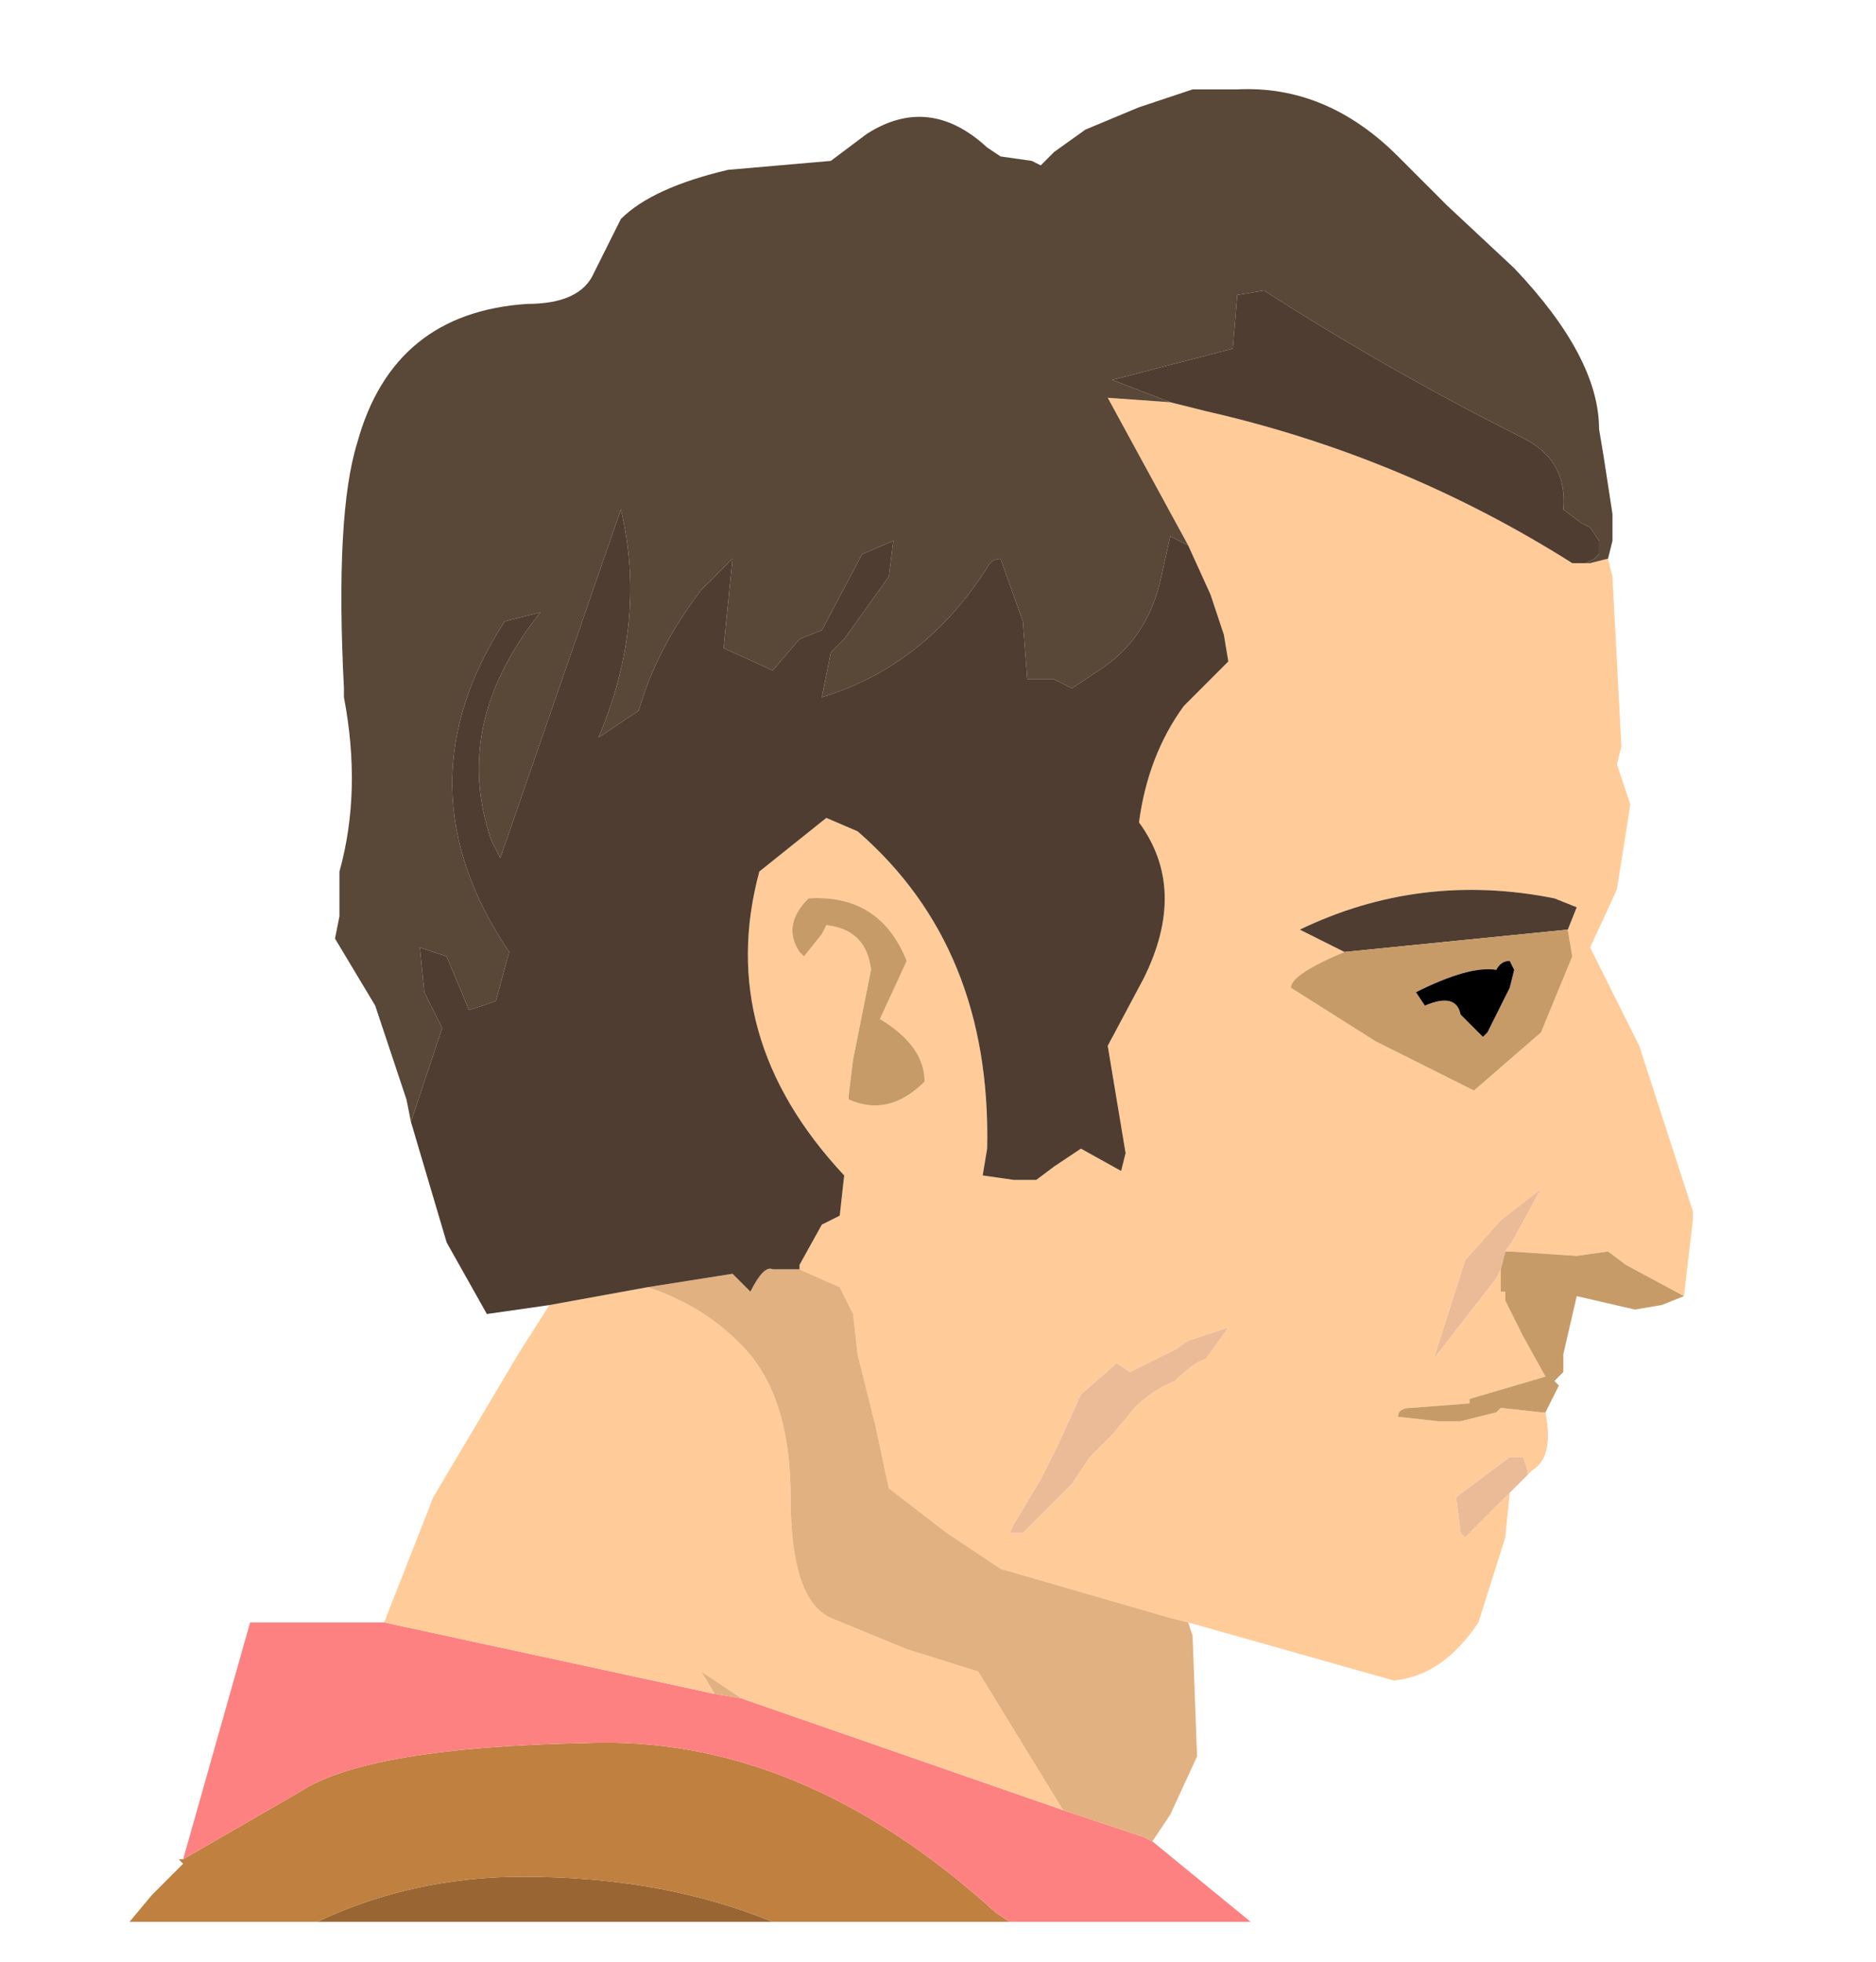 <?xml version="1.0" encoding="UTF-8" standalone="no"?>
<svg xmlns:ffdec="https://www.free-decompiler.com/flash" xmlns:xlink="http://www.w3.org/1999/xlink" ffdec:objectType="frame" height="21.95px" width="21.0px" xmlns="http://www.w3.org/2000/svg">
  <g transform="matrix(1.0, 0.0, 0.0, 1.0, -0.5, -0.5)">
    <use ffdec:characterId="2943" height="20.55" transform="matrix(1.0, 0.0, 0.0, 1.0, 1.95, 1.45)" width="17.5" xlink:href="#shape0"/>
  </g>
  <defs>
    <g id="shape0" transform="matrix(1.0, 0.0, 0.0, 1.0, -1.95, -1.45)">
      <path d="M9.15 22.0 L4.05 22.0 Q5.0 21.55 6.1 21.5 7.8 21.45 9.15 22.0" fill="#996633" fill-rule="evenodd" stroke="none"/>
      <path d="M11.8 22.0 L9.15 22.0 Q7.8 21.45 6.1 21.5 5.0 21.55 4.05 22.0 L1.95 22.0 2.2 21.7 2.55 21.35 2.5 21.3 2.55 21.3 3.85 20.55 Q4.6 20.05 7.05 20.0 9.45 19.9 11.65 21.9 L11.8 22.0" fill="#bf8040" fill-rule="evenodd" stroke="none"/>
      <path d="M13.4 21.1 L14.5 22.0 11.8 22.0 11.65 21.9 Q9.45 19.9 7.05 20.0 4.6 20.05 3.85 20.55 L2.55 21.3 3.3 18.65 4.8 18.65 8.5 19.45 8.8 19.5 12.4 20.75 13.3 21.05 13.4 21.1" fill="#fd8181" fill-rule="evenodd" stroke="none"/>
      <path d="M18.5 6.75 L18.55 6.95 18.65 8.85 18.6 9.05 18.75 9.5 18.6 10.45 18.3 11.1 18.85 12.2 19.45 14.05 19.45 14.15 19.35 15.0 18.7 14.65 18.5 14.5 18.15 14.55 17.4 14.5 17.35 14.5 17.45 14.35 17.75 13.8 17.3 14.15 16.9 14.6 16.55 15.7 16.9 15.25 17.25 14.8 17.3 14.7 17.3 14.95 17.35 14.95 17.35 15.05 17.55 15.45 17.8 15.9 16.95 16.15 16.95 16.2 16.3 16.25 Q16.15 16.25 16.15 16.35 L16.6 16.4 16.65 16.4 16.85 16.4 17.25 16.3 17.3 16.25 17.75 16.3 17.8 16.3 Q17.9 16.8 17.65 16.95 L17.6 17.0 17.6 16.95 17.55 16.8 17.4 16.8 16.8 17.25 16.85 17.65 16.9 17.7 17.4 17.2 17.35 17.7 17.05 18.65 Q16.65 19.25 16.1 19.3 L13.8 18.65 13.6 18.6 11.7 18.05 11.1 17.65 10.45 17.15 10.3 16.45 10.1 15.65 10.05 15.2 9.9 14.9 9.45 14.7 9.45 14.65 9.7 14.2 9.9 14.1 9.95 13.65 Q8.5 12.1 9.0 10.25 L9.75 9.65 10.1 9.8 Q11.6 11.1 11.55 13.35 L11.5 13.65 11.85 13.7 12.1 13.7 12.3 13.55 12.6 13.35 13.05 13.6 13.1 13.4 12.9 12.2 13.3 11.45 Q13.8 10.45 13.25 9.7 13.35 8.95 13.75 8.4 L14.05 8.1 14.25 7.9 14.2 7.6 14.05 7.15 13.8 6.6 12.9 4.95 13.6 5.0 14.0 5.1 Q16.2 5.6 18.1 6.8 L18.3 6.8 18.5 6.75 M4.8 18.65 L5.35 17.25 6.3 15.65 6.65 15.1 7.75 14.9 Q8.35 15.1 8.75 15.5 9.35 16.05 9.35 17.25 9.35 18.4 9.8 18.6 L10.65 18.95 11.45 19.2 12.4 20.75 8.8 19.5 8.35 19.2 8.5 19.45 4.8 18.65 M10.65 11.25 Q10.35 10.5 9.55 10.55 9.25 10.85 9.45 11.15 L9.5 11.2 9.7 10.95 9.75 10.85 Q10.2 10.9 10.25 11.35 L10.05 12.35 10.0 12.75 10.0 12.8 Q10.45 13.0 10.85 12.6 10.85 12.2 10.35 11.9 L10.65 11.25 M18.05 10.9 L18.15 10.65 17.9 10.55 Q16.4 10.25 15.05 10.9 L15.55 11.15 Q14.95 11.4 14.95 11.55 L15.9 12.15 17.0 12.7 17.75 12.05 18.1 11.2 18.05 10.9 M12.6 16.1 L12.35 16.65 12.15 17.05 11.85 17.55 11.8 17.65 11.95 17.65 12.5 17.1 12.7 16.8 12.8 16.7 12.95 16.55 13.2 16.25 Q13.4 16.05 13.65 15.95 13.85 15.75 14.0 15.7 L14.25 15.35 13.8 15.5 13.65 15.6 13.15 15.85 13.0 15.75 12.6 16.1" fill="#ffcc99" fill-rule="evenodd" stroke="none"/>
      <path d="M17.6 17.0 L17.4 17.2 16.9 17.7 16.85 17.65 16.8 17.25 17.4 16.8 17.55 16.8 17.6 16.95 17.6 17.0 M17.35 14.5 L17.3 14.7 17.25 14.8 16.9 15.25 16.55 15.7 16.9 14.6 17.3 14.15 17.75 13.8 17.45 14.35 17.35 14.5 M12.6 16.1 L13.0 15.75 13.15 15.85 13.65 15.6 13.8 15.5 14.25 15.35 14.0 15.7 Q13.85 15.75 13.65 15.95 13.4 16.05 13.2 16.25 L12.95 16.55 12.8 16.7 12.7 16.8 12.5 17.1 11.95 17.65 11.8 17.65 11.85 17.55 12.15 17.05 12.35 16.65 12.6 16.1" fill="#ebbb98" fill-rule="evenodd" stroke="none"/>
      <path d="M13.8 18.65 L13.85 18.8 13.9 20.15 13.6 20.8 13.4 21.1 13.3 21.05 12.4 20.75 11.45 19.2 10.65 18.95 9.8 18.6 Q9.35 18.4 9.35 17.25 9.35 16.05 8.75 15.5 8.35 15.1 7.75 14.9 L8.7 14.75 8.9 14.95 Q9.05 14.65 9.15 14.7 L9.45 14.7 9.9 14.9 10.05 15.2 10.1 15.65 10.3 16.45 10.45 17.15 11.1 17.65 11.7 18.05 13.6 18.6 13.8 18.65 M8.5 19.45 L8.35 19.2 8.8 19.5 8.5 19.45" fill="#e2b181" fill-rule="evenodd" stroke="none"/>
      <path d="M5.1 13.05 L5.05 12.8 4.7 11.75 4.25 11.0 4.3 10.75 4.3 10.25 Q4.55 9.35 4.35 8.3 L4.35 8.2 Q4.25 6.25 4.5 5.45 4.9 4.0 6.4 3.9 7.0 3.9 7.15 3.55 L7.45 2.95 Q7.8 2.6 8.65 2.4 L9.8 2.3 10.2 2.0 Q10.9 1.55 11.55 2.15 L11.7 2.25 12.05 2.3 12.15 2.35 12.3 2.2 12.65 1.95 13.25 1.7 13.85 1.5 14.35 1.5 Q15.35 1.45 16.15 2.25 L16.7 2.8 17.45 3.5 Q18.4 4.5 18.4 5.3 L18.45 5.6 18.55 6.25 18.55 6.55 18.5 6.75 18.3 6.8 18.1 6.8 18.25 6.8 18.35 6.75 18.4 6.7 18.4 6.55 18.3 6.4 18.2 6.35 18.0 6.2 Q18.05 5.65 17.55 5.4 16.05 4.65 14.65 3.75 L14.35 3.8 14.3 4.4 12.95 4.75 13.6 5.0 12.9 4.95 13.8 6.6 13.6 6.5 13.5 6.95 Q13.35 7.65 12.8 8.0 L12.5 8.2 12.3 8.1 12.0 8.1 11.95 7.45 11.7 6.75 Q11.6 6.75 11.55 6.85 10.85 7.95 9.7 8.3 L9.8 7.8 9.95 7.65 10.45 6.95 10.5 6.55 10.15 6.7 9.7 7.55 9.45 7.65 9.15 8.0 8.6 7.75 8.7 6.75 8.35 7.1 Q7.85 7.75 7.65 8.45 L7.2 8.75 Q7.75 7.45 7.45 6.2 L6.1 10.1 6.0 9.9 Q5.55 8.6 6.55 7.35 L6.15 7.45 Q4.95 9.3 6.2 11.15 L6.05 11.7 5.75 11.8 5.5 11.2 5.2 11.1 5.25 11.6 5.45 12.0 5.1 13.05" fill="#594737" fill-rule="evenodd" stroke="none"/>
      <path d="M6.65 15.1 L5.95 15.2 5.5 14.4 5.1 13.05 5.45 12.0 5.25 11.6 5.2 11.1 5.5 11.2 5.75 11.8 6.05 11.7 6.2 11.15 Q4.95 9.3 6.15 7.45 L6.55 7.35 Q5.55 8.6 6.0 9.9 L6.1 10.1 7.45 6.2 Q7.75 7.45 7.2 8.75 L7.65 8.45 Q7.85 7.75 8.35 7.1 L8.7 6.75 8.6 7.75 9.15 8.0 9.45 7.65 9.7 7.55 10.15 6.7 10.5 6.55 10.45 6.95 9.95 7.65 9.8 7.8 9.7 8.3 Q10.85 7.95 11.55 6.85 11.6 6.75 11.7 6.75 L11.95 7.45 12.0 8.1 12.3 8.1 12.5 8.2 12.8 8.0 Q13.35 7.65 13.5 6.95 L13.6 6.5 13.8 6.6 14.05 7.15 14.2 7.6 14.25 7.9 14.05 8.1 13.75 8.4 Q13.35 8.95 13.25 9.7 13.8 10.45 13.3 11.45 L12.9 12.2 13.1 13.4 13.05 13.6 12.6 13.35 12.3 13.55 12.1 13.7 11.85 13.7 11.5 13.65 11.55 13.35 Q11.6 11.1 10.1 9.8 L9.75 9.65 9.0 10.25 Q8.5 12.1 9.95 13.65 L9.9 14.1 9.7 14.2 9.45 14.65 9.45 14.7 9.15 14.7 Q9.05 14.65 8.9 14.95 L8.7 14.75 7.75 14.9 6.65 15.1 M13.6 5.0 L12.95 4.75 14.3 4.4 14.35 3.8 14.65 3.75 Q16.05 4.65 17.55 5.4 18.05 5.65 18.0 6.2 L18.2 6.35 18.3 6.4 18.4 6.55 18.4 6.7 18.35 6.75 18.25 6.8 18.1 6.8 Q16.2 5.6 14.0 5.1 L13.6 5.0 M15.55 11.15 L15.05 10.9 Q16.4 10.25 17.9 10.55 L18.15 10.65 18.05 10.9 15.55 11.15" fill="#4f3d31" fill-rule="evenodd" stroke="none"/>
      <path d="M19.35 15.0 L19.1 15.1 18.8 15.15 18.15 15.0 18.0 15.65 18.0 15.8 18.0 15.85 17.9 15.95 17.95 16.0 17.8 16.3 17.75 16.3 17.3 16.25 17.25 16.3 16.85 16.4 16.65 16.4 16.6 16.4 16.15 16.35 Q16.15 16.25 16.3 16.25 L16.95 16.2 16.95 16.15 17.8 15.9 17.55 15.45 17.35 15.05 17.35 14.95 17.3 14.95 17.3 14.7 17.35 14.5 17.4 14.5 18.15 14.55 18.5 14.5 18.7 14.65 19.35 15.0 M10.65 11.25 L10.35 11.9 Q10.85 12.2 10.85 12.6 10.45 13.0 10.0 12.8 L10.0 12.75 10.05 12.35 10.25 11.35 Q10.2 10.9 9.75 10.85 L9.7 10.95 9.5 11.2 9.45 11.15 Q9.25 10.85 9.55 10.55 10.35 10.5 10.65 11.25 M16.35 11.6 L16.45 11.75 Q16.8 11.6 16.85 11.85 L17.1 12.1 17.15 12.05 17.4 11.55 17.45 11.35 17.4 11.25 Q17.3 11.25 17.25 11.35 16.95 11.3 16.35 11.6 M18.05 10.9 L18.1 11.2 17.75 12.05 17.0 12.7 15.9 12.15 14.95 11.55 Q14.95 11.4 15.55 11.15 L18.05 10.9" fill="#c79b68" fill-rule="evenodd" stroke="none"/>
      <path d="M16.35 11.6 Q16.95 11.3 17.25 11.35 17.3 11.25 17.4 11.25 L17.45 11.35 17.4 11.55 17.15 12.05 17.1 12.1 16.85 11.85 Q16.8 11.6 16.45 11.75 L16.35 11.6" fill="#000000" fill-rule="evenodd" stroke="none"/>
    </g>
  </defs>
</svg>
